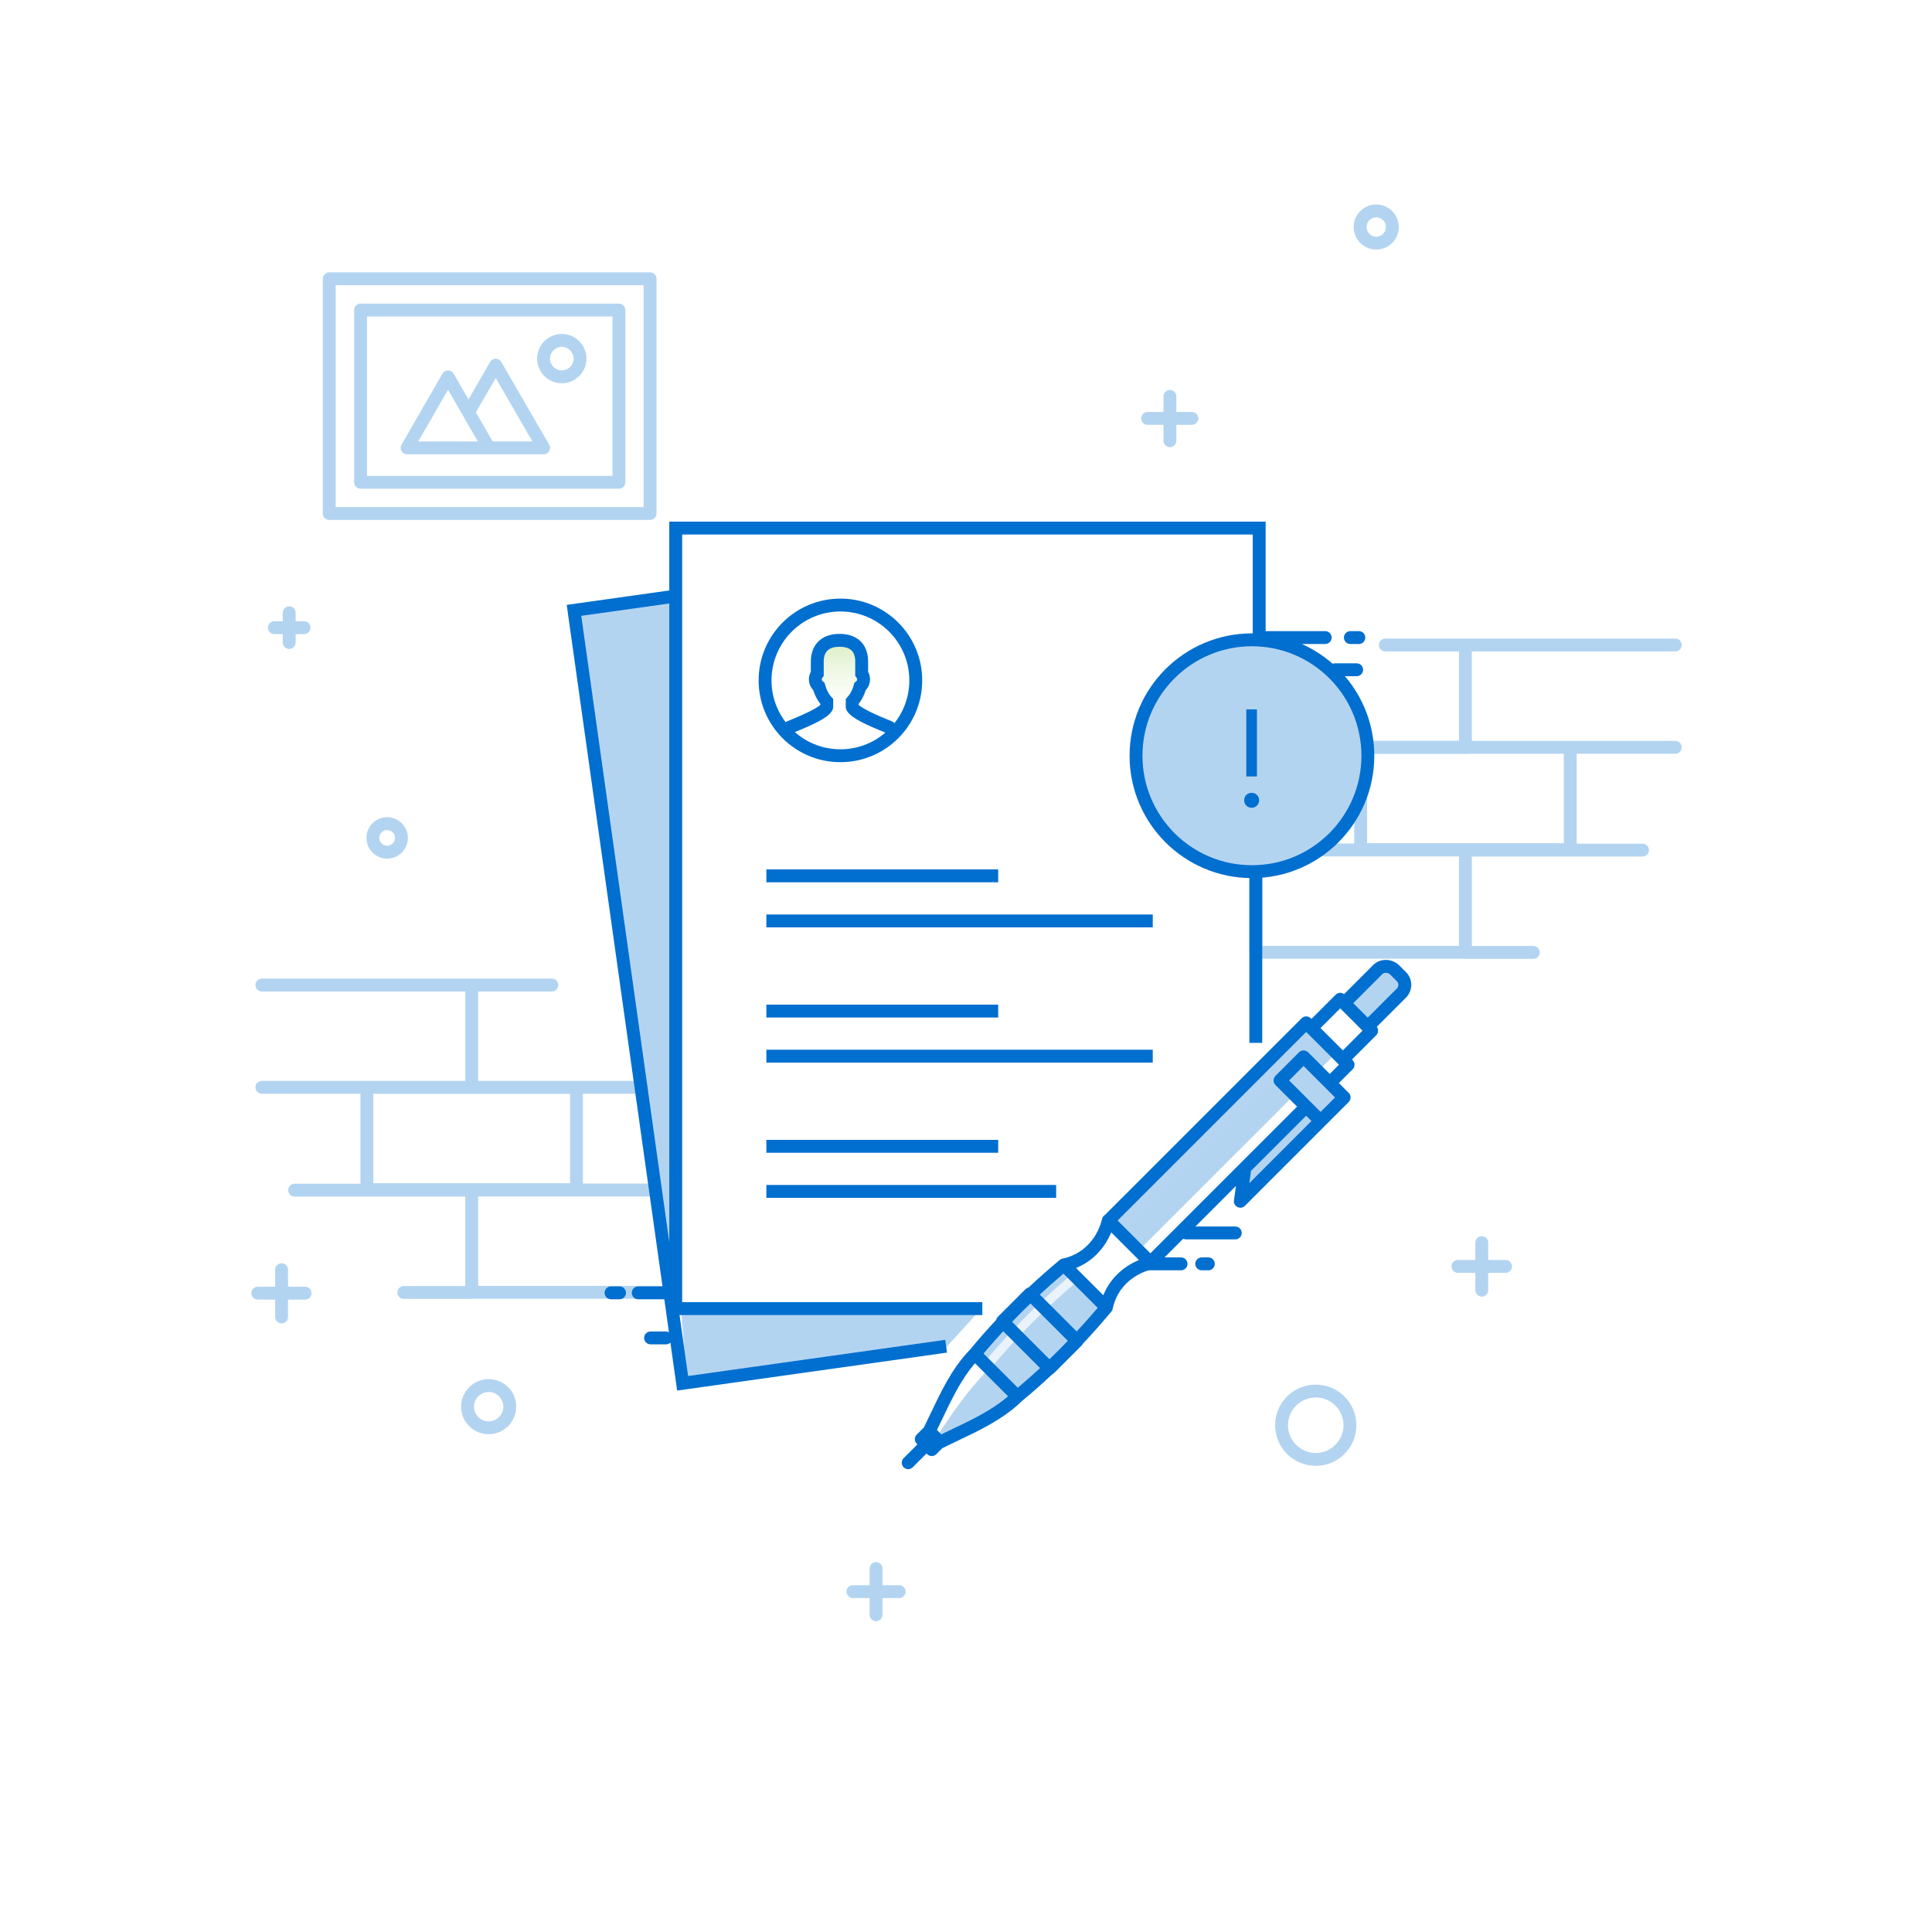 <svg width="300" height="300" viewBox="0 0 300 300" fill="none" xmlns="http://www.w3.org/2000/svg">
<rect width="300" height="300" fill="white"/>
<path fill-rule="evenodd" clip-rule="evenodd" d="M104.4 92.947L89.807 94.845L104.4 199.922V92.947Z" fill="#B3D4F1"/>
<path fill-rule="evenodd" clip-rule="evenodd" d="M104.4 92.947H100.103L104.456 171.834L104.4 92.947Z" fill="#B3D4F1"/>
<path d="M260.137 99.156C260.69 99.156 261.137 99.604 261.137 100.156C261.137 100.669 260.751 101.092 260.254 101.15L260.137 101.156L228.548 101.156V115.04L260.137 115.04C260.65 115.04 261.073 115.427 261.131 115.924L261.137 116.04C261.137 116.553 260.751 116.976 260.254 117.034L260.137 117.04L244.83 117.04V131.006L255.048 131.007C255.6 131.007 256.048 131.455 256.048 132.007C256.048 132.52 255.662 132.942 255.164 133L255.048 133.007L228.556 133.006V146.89L238.096 146.891C238.609 146.891 239.032 147.277 239.09 147.774L239.096 147.891C239.096 148.404 238.71 148.827 238.213 148.884L238.096 148.891H227.548C227.479 148.891 227.411 148.884 227.346 148.871L195.008 148.869C194.456 148.869 194.008 148.422 194.008 147.869V131.985C194.008 131.433 194.456 130.985 195.008 130.985L210.281 130.984L210.282 116.046C210.282 115.533 210.668 115.111 211.165 115.053L211.282 115.046L226.548 115.045V101.156H215.111C214.559 101.156 214.111 100.709 214.111 100.156C214.111 99.643 214.497 99.221 214.995 99.163L215.111 99.156H260.137ZM226.548 132.985L196.008 132.986V146.87L226.548 146.869V132.985ZM242.83 117.047H212.282V130.931H242.83V117.047Z" fill="#B3D4F1"/>
<path d="M195 116.041H227.548" stroke="#B3D4F1" stroke-width="2" stroke-linecap="round" stroke-linejoin="round"/>
<path fill-rule="evenodd" clip-rule="evenodd" d="M105.8 203.752H151.894L146.922 209.207L106.675 214.867L105.8 203.752Z" fill="#B3D4F1"/>
<path d="M230.088 191.953C230.6 191.953 231.023 192.339 231.081 192.837L231.088 192.953V195.647L233.782 195.647C234.334 195.647 234.782 196.095 234.782 196.647C234.782 197.16 234.396 197.583 233.898 197.64L233.782 197.647L231.088 197.647V200.341C231.088 200.893 230.64 201.341 230.088 201.341C229.575 201.341 229.152 200.955 229.094 200.458L229.088 200.341V197.647L226.394 197.647C225.841 197.647 225.394 197.199 225.394 196.647C225.394 196.134 225.78 195.712 226.277 195.654L226.394 195.647L229.088 195.647V192.953C229.088 192.401 229.535 191.953 230.088 191.953Z" fill="#B3D4F1"/>
<path d="M178.2 64.969H185.08" stroke="#B3D4F1" stroke-width="2" stroke-linecap="round" stroke-linejoin="round"/>
<path d="M181.663 61.551V68.431" stroke="#B3D4F1" stroke-width="2" stroke-linecap="round" stroke-linejoin="round"/>
<path d="M47.217 96.461C47.769 96.461 48.217 96.909 48.217 97.461C48.217 97.974 47.831 98.396 47.334 98.454L47.217 98.461H42.6C42.047 98.461 41.6 98.013 41.6 97.461C41.6 96.948 41.986 96.525 42.483 96.468L42.6 96.461H47.217Z" fill="#B3D4F1"/>
<path d="M44.909 94.15C45.422 94.15 45.845 94.536 45.903 95.034L45.909 95.15V99.768C45.909 100.32 45.462 100.768 44.909 100.768C44.396 100.768 43.974 100.382 43.916 99.885L43.909 99.768V95.15C43.909 94.598 44.357 94.15 44.909 94.15Z" fill="#B3D4F1"/>
<path d="M136.032 242.557C136.545 242.557 136.967 242.943 137.025 243.44L137.032 243.557L137.031 246.148L139.623 246.148C140.176 246.148 140.623 246.596 140.623 247.148C140.623 247.661 140.237 248.084 139.74 248.141L139.623 248.148L137.031 248.148L137.032 250.739C137.032 251.292 136.584 251.739 136.032 251.739C135.519 251.739 135.096 251.353 135.039 250.856L135.032 250.739L135.031 248.148L132.44 248.148C131.888 248.148 131.44 247.7 131.44 247.148C131.44 246.635 131.826 246.213 132.324 246.155L132.44 246.148L135.031 246.148L135.032 243.557C135.032 243.004 135.48 242.557 136.032 242.557Z" fill="#B3D4F1"/>
<path d="M40.031 200.803H47.373" stroke="#B3D4F1" stroke-width="2" stroke-linecap="round" stroke-linejoin="round"/>
<path d="M43.725 197.154V204.496" stroke="#B3D4F1" stroke-width="2" stroke-linecap="round" stroke-linejoin="round"/>
<path d="M204.309 215C200.825 215 198 217.825 198 221.309C198 224.793 200.825 227.618 204.309 227.618C207.793 227.618 210.618 224.793 210.618 221.309C210.618 217.825 207.793 215 204.309 215ZM204.309 217C206.688 217 208.618 218.929 208.618 221.309C208.618 223.688 206.688 225.618 204.309 225.618C201.929 225.618 200 223.688 200 221.309C200 218.929 201.929 217 204.309 217Z" fill="#B3D4F1"/>
<path d="M60.117 126.893C58.34 126.893 56.9 128.333 56.9 130.109C56.9 131.885 58.34 133.325 60.117 133.325C61.893 133.325 63.333 131.885 63.333 130.109C63.333 128.333 61.893 126.893 60.117 126.893ZM60.117 128.893C60.789 128.893 61.333 129.437 61.333 130.109C61.333 130.781 60.789 131.325 60.117 131.325C59.445 131.325 58.9 130.781 58.9 130.109C58.9 129.437 59.445 128.893 60.117 128.893Z" fill="#B3D4F1"/>
<path d="M75.878 214.15C73.515 214.15 71.6 216.066 71.6 218.429C71.6 220.792 73.515 222.707 75.878 222.707C78.241 222.707 80.156 220.792 80.156 218.429C80.156 216.066 78.241 214.15 75.878 214.15ZM75.878 216.15C77.136 216.15 78.156 217.17 78.156 218.429C78.156 219.687 77.136 220.707 75.878 220.707C74.62 220.707 73.6 219.687 73.6 218.429C73.6 217.17 74.62 216.15 75.878 216.15Z" fill="#B3D4F1"/>
<path d="M213.7 31.752C211.767 31.752 210.2 33.319 210.2 35.252C210.2 37.185 211.767 38.752 213.7 38.752C215.633 38.752 217.2 37.185 217.2 35.252C217.2 33.319 215.633 31.752 213.7 31.752ZM213.7 33.752C214.529 33.752 215.2 34.423 215.2 35.252C215.2 36.08 214.529 36.752 213.7 36.752C212.872 36.752 212.2 36.08 212.2 35.252C212.2 34.423 212.872 33.752 213.7 33.752Z" fill="#B3D4F1"/>
<path d="M100.945 42.285C101.497 42.285 101.945 42.733 101.945 43.285V79.734C101.945 80.287 101.497 80.734 100.945 80.734H51.124C50.572 80.734 50.124 80.287 50.124 79.734V43.285C50.124 42.733 50.572 42.285 51.124 42.285H100.945ZM99.945 44.285H52.125V78.734H99.945V44.285ZM96.105 47.144C96.657 47.144 97.105 47.592 97.105 48.144V74.888C97.105 75.44 96.657 75.888 96.105 75.888H55.99C55.438 75.888 54.99 75.44 54.99 74.888V48.144C54.99 47.592 55.438 47.144 55.99 47.144H96.105ZM95.105 49.143H56.99V73.887H95.105V49.143ZM77.764 56.086L77.838 56.197L85.275 69.045C85.641 69.678 85.225 70.463 84.522 70.54L84.409 70.546H63.217C62.447 70.546 61.966 69.713 62.35 69.047L68.704 58.014C69.089 57.346 70.053 57.346 70.438 58.014L72.748 62.026L76.106 56.199C76.468 55.571 77.341 55.533 77.764 56.086ZM76.974 58.697L73.901 64.029L76.502 68.545L82.674 68.545L76.974 58.697ZM69.571 60.516L64.946 68.545H74.195L69.571 60.516ZM87.237 51.858C89.351 51.858 91.065 53.571 91.065 55.685C91.065 57.8 89.351 59.513 87.237 59.513C85.123 59.513 83.409 57.8 83.409 55.685C83.409 53.571 85.123 51.858 87.237 51.858ZM87.237 53.858C86.227 53.858 85.409 54.676 85.409 55.685C85.409 56.695 86.227 57.513 87.237 57.513C88.246 57.513 89.065 56.695 89.065 55.685C89.065 54.676 88.246 53.858 87.237 53.858Z" fill="#B3D4F1"/>
<path d="M85.688 151.957L85.805 151.964C86.302 152.022 86.688 152.444 86.688 152.957C86.688 153.509 86.24 153.957 85.688 153.957H74.251V167.841L100.157 167.841L100.274 167.848C100.771 167.906 101.157 168.328 101.157 168.841C101.157 169.394 100.709 169.841 100.157 169.841L90.517 169.841V183.785L102.35 183.786L102.466 183.793C102.963 183.85 103.35 184.273 103.35 184.786L103.343 184.903C103.285 185.4 102.862 185.786 102.35 185.786L74.251 185.786V199.67L104.456 199.67L104.573 199.677C105.07 199.735 105.456 200.157 105.456 200.67C105.456 201.222 105.009 201.67 104.456 201.67L73.453 201.671C73.388 201.685 73.321 201.692 73.251 201.692H62.703L62.586 201.685C62.089 201.627 61.703 201.205 61.703 200.692L61.71 200.575C61.767 200.078 62.19 199.692 62.703 199.692L72.243 199.691V185.807L45.752 185.808L45.635 185.801C45.138 185.743 44.752 185.32 44.752 184.808C44.752 184.255 45.199 183.808 45.752 183.808L55.969 183.807V169.841L40.662 169.841L40.545 169.835C40.048 169.777 39.662 169.354 39.662 168.841L39.669 168.725C39.727 168.227 40.149 167.841 40.662 167.841L72.252 167.841V153.957L40.662 153.957L40.545 153.95C40.048 153.893 39.662 153.47 39.662 152.957C39.662 152.405 40.11 151.957 40.662 151.957H85.688ZM88.517 169.847H57.969V183.731H88.517V169.847Z" fill="#B3D4F1"/>
<path d="M202.824 158.824L209.33 165.33L178.632 196.027L172.127 189.522L202.824 158.824Z" fill="#526066"/>
<path d="M202.824 158.824L209.33 165.33L178.632 196.027L172.127 189.522L202.824 158.824Z" fill="#B3D4F1"/>
<path opacity="0.64" d="M202.823 158.824L204.856 160.857L174.159 191.554L172.126 189.521L202.823 158.824Z" fill="#B3D4F1"/>
<path d="M207.499 163.5L209.329 165.33L178.631 196.028L176.801 194.198L207.499 163.5Z" fill="white"/>
<path d="M157.977 216.843C155.782 214.648 153.566 212.432 151.37 210.236C155.416 205.337 160.092 200.661 165.194 196.412C167.39 198.608 169.606 200.823 171.801 203.019C167.552 208.122 162.877 212.798 157.977 216.843Z" fill="#42708A"/>
<path d="M157.977 216.843C155.782 214.648 153.566 212.432 151.37 210.236C155.416 205.337 160.092 200.661 165.194 196.412C167.39 198.608 169.606 200.823 171.801 203.019C167.552 208.122 162.877 212.798 157.977 216.843Z" fill="#B3D4F1"/>
<path d="M171.802 203.021C171.273 202.493 170.744 201.964 170.216 201.436C165.967 206.538 161.291 211.214 156.392 215.26C156.92 215.788 157.449 216.317 157.977 216.845C162.877 212.8 167.553 208.124 171.802 203.021Z" fill="#B3D4F1"/>
<path opacity="0.73" d="M153.911 212.372C153.586 212.046 153.281 211.741 152.956 211.416C156.941 206.578 161.535 201.983 166.556 197.775C166.882 198.1 167.207 198.426 167.532 198.751C162.511 202.959 157.916 207.554 153.911 212.372Z" fill="white"/>
<path d="M145.962 223.938C150.313 221.783 154.684 220.055 157.977 216.843L151.37 210.236C148.158 213.53 146.43 217.901 144.275 222.251L145.962 223.938Z" fill="#B3D4F1"/>
<path d="M157.977 216.843C157.916 216.904 157.835 216.986 157.774 217.047L153.423 212.696C150.252 215.908 147.772 219.527 145.332 223.308L144.275 222.251C146.43 217.901 148.158 213.53 151.37 210.236L157.977 216.843Z" fill="white"/>
<path d="M212.378 159.434L208.719 155.775L213.944 150.55C214.655 149.839 215.875 149.92 216.587 150.632L217.603 151.648C218.315 152.36 218.315 153.498 217.603 154.21L212.378 159.434Z" fill="#B3D4F1"/>
<path d="M202.417 164.109L208.719 170.412L205.06 174.071L198.758 167.769L202.417 164.109Z" fill="#B3D4F1"/>
<path d="M192.598 186.534L193.31 181.35L202.824 171.836L205.06 174.072L192.598 186.534Z" fill="#B3D4F1"/>
<path fill-rule="evenodd" clip-rule="evenodd" d="M138.422 114.364V113.472C138.422 113.222 138.275 112.997 138.054 112.909C135.456 111.865 132.572 110.57 132.33 109.763V108.916C132.869 108.343 133.294 107.544 133.545 106.609C134.15 106.168 134.3 105.259 133.8 104.62V102.724C133.8 100.767 132.751 99.428 130.354 99.428C128.018 99.428 126.907 100.767 126.907 102.724V104.62C126.407 105.259 126.557 106.167 127.161 106.609C127.412 107.544 127.838 108.343 128.377 108.916V109.763C128.135 110.569 125.251 111.865 122.653 112.908C122.432 112.998 122.285 113.222 122.285 113.472V114.364" fill="url(#paint0_linear)" fill-opacity="0.3"/>
<path d="M130.354 98.428C133.102 98.428 134.704 99.996 134.796 102.494L134.8 102.724L134.799 104.325L134.862 104.445C135.281 105.315 135.137 106.361 134.511 107.074L134.424 107.164L134.418 107.189C134.185 107.927 133.852 108.594 133.435 109.151L133.329 109.285V109.472L133.55 109.64C133.833 109.846 134.245 110.089 134.767 110.359C135.699 110.839 136.927 111.379 138.426 111.98C138.986 112.205 139.361 112.73 139.415 113.322L139.422 113.472V114.364H137.422L137.421 113.731L136.643 113.413C133.456 112.094 131.803 111.176 131.409 110.156L131.372 110.051L131.33 109.91V108.52L131.602 108.231C131.978 107.831 132.293 107.269 132.505 106.604L132.58 106.349L132.671 106.009L132.956 105.801C133.097 105.699 133.143 105.481 133.057 105.307L133.012 105.236L132.8 104.964V102.724C132.8 101.184 132.067 100.428 130.354 100.428C128.744 100.428 127.97 101.15 127.91 102.546L127.907 102.724V104.965L127.694 105.236C127.571 105.394 127.584 105.618 127.697 105.751L127.751 105.801L128.035 106.009L128.127 106.349C128.312 107.04 128.606 107.633 128.967 108.073L129.105 108.231L129.377 108.519V109.91L129.335 110.05C129.027 111.076 127.473 111.983 124.391 113.277L123.285 113.731L123.285 114.364H121.285V113.472C121.285 112.82 121.674 112.225 122.28 111.981L123.071 111.658C124.09 111.236 124.962 110.848 125.679 110.49L125.94 110.358C126.463 110.088 126.874 109.845 127.158 109.639L127.377 109.471V109.285L127.272 109.151C126.914 108.673 126.618 108.115 126.395 107.5L126.281 107.163L126.195 107.072C125.57 106.36 125.426 105.315 125.844 104.445L125.906 104.328L125.907 102.724C125.907 100.191 127.469 98.528 130.111 98.432L130.354 98.428Z" fill="#006FCF"/>
<path d="M130.5 92.951C123.486 92.951 117.8 98.637 117.8 105.651C117.8 112.665 123.486 118.351 130.5 118.351C137.514 118.351 143.2 112.665 143.2 105.651C143.2 98.637 137.514 92.951 130.5 92.951ZM130.5 94.951C136.409 94.951 141.2 99.742 141.2 105.651C141.2 111.561 136.409 116.351 130.5 116.351C124.59 116.351 119.8 111.561 119.8 105.651C119.8 99.742 124.59 94.951 130.5 94.951Z" fill="#006FCF"/>
<path d="M194.4 135.352C204.342 135.352 212.4 127.293 212.4 117.352C212.4 107.41 204.342 99.352 194.4 99.352C184.459 99.352 176.4 107.41 176.4 117.352C176.4 127.293 184.459 135.352 194.4 135.352Z" fill="#B3D4F1"/>
<path d="M196.527 81L196.527 97.999L205.778 98L205.895 98.007C206.392 98.064 206.778 98.487 206.778 99C206.778 99.552 206.331 100 205.778 100L202.152 99.999C203.899 100.781 205.507 101.819 206.927 103.066C207.037 103.023 207.157 103 207.282 103H210.661L210.778 103.007C211.275 103.064 211.661 103.487 211.661 104C211.661 104.552 211.214 105 210.661 105L208.838 104.999C211.682 108.321 213.4 112.635 213.4 117.351C213.4 127.845 204.893 136.351 194.4 136.351C183.907 136.351 175.4 127.845 175.4 117.351C175.4 106.858 183.907 98.351 194.4 98.351C194.443 98.351 194.485 98.351 194.527 98.352L194.527 83H105.927V202.2L152.534 202.2V204.2H105.517L106.847 213.667L146.776 208.051L147.054 210.032L105.146 215.926L88 93.925L103.927 91.686L103.927 81H196.527ZM103.927 93.705L90.258 95.627L103.927 192.889V93.705ZM194.4 100.351C185.011 100.351 177.4 107.962 177.4 117.351C177.4 126.74 185.011 134.351 194.4 134.351C203.789 134.351 211.4 126.74 211.4 117.351C211.4 107.962 203.789 100.351 194.4 100.351ZM211 98L211.117 98.007C211.614 98.064 212 98.487 212 99C212 99.552 211.552 100 211 100H209.682L209.565 99.993C209.068 99.936 208.682 99.513 208.682 99C208.682 98.448 209.13 98 209.682 98H211Z" fill="#006FCF"/>
<path d="M195.175 120.567H193.525V110.15H195.175V120.567ZM194.35 125.429C193.69 125.429 193.195 124.923 193.195 124.263C193.195 123.603 193.69 123.108 194.35 123.108C194.999 123.108 195.516 123.603 195.516 124.263C195.516 124.923 194.999 125.429 194.35 125.429Z" fill="#006FCF"/>
<path d="M195 135.381V161.936" stroke="#006FCF" stroke-width="2"/>
<path d="M96.2 199.751C96.752 199.751 97.2 200.199 97.2 200.751C97.2 201.264 96.814 201.687 96.317 201.744L96.2 201.751H94.882C94.33 201.751 93.882 201.304 93.882 200.751C93.882 200.238 94.268 199.816 94.765 199.758L94.882 199.751H96.2ZM191.814 190.451C192.367 190.451 192.814 190.899 192.814 191.451C192.814 191.964 192.428 192.387 191.931 192.444L191.814 192.451H184.2C183.648 192.451 183.2 192.004 183.2 191.451C183.2 190.938 183.586 190.516 184.083 190.458L184.2 190.451H191.814ZM187.629 195.251C188.181 195.251 188.629 195.699 188.629 196.251C188.629 196.764 188.243 197.187 187.746 197.244L187.629 197.251H186.6C186.048 197.251 185.6 196.804 185.6 196.251C185.6 195.738 185.986 195.316 186.483 195.258L186.6 195.251H187.629ZM183.391 195.251C183.943 195.251 184.391 195.699 184.391 196.251C184.391 196.764 184.005 197.187 183.508 197.244L183.391 197.251H178.4C177.848 197.251 177.4 196.804 177.4 196.251C177.4 195.738 177.786 195.316 178.283 195.258L178.4 195.251H183.391ZM164 184V186H119V184H164ZM155 177V179H119V177H155ZM179 163V165H119V163H179ZM155 156V158H119V156H155ZM179 142V144H119V142H179ZM155 135V137H119V135H155Z" fill="#006FCF"/>
<path d="M217.158 149.796L217.294 149.924L218.311 150.94C219.367 151.997 219.411 153.668 218.443 154.775L218.311 154.916L213.787 159.441C214.059 159.8 214.056 160.301 213.778 160.657L213.696 160.751L209.93 164.516L210.037 164.622C210.397 164.983 210.425 165.55 210.12 165.942L210.037 166.036L207.897 168.175L209.427 169.704C209.787 170.065 209.815 170.632 209.51 171.024L209.427 171.119L205.775 174.769L205.768 174.778L193.306 187.24C192.656 187.891 191.569 187.39 191.599 186.509L191.608 186.397L191.915 184.157L179.667 196.408C179.569 196.723 179.317 196.99 178.949 197.08C175.722 197.864 173.376 200.21 172.782 203.214C172.751 203.371 172.688 203.508 172.601 203.623L172.57 203.66C171.143 205.374 169.668 207.04 168.152 208.651C168.12 208.719 168.08 208.783 168.032 208.844L167.954 208.932L163.685 213.201C163.599 213.287 163.5 213.355 163.395 213.403C161.831 214.871 160.235 216.277 158.614 217.615L158.642 217.593C157.072 219.116 155.225 220.384 152.84 221.669C152.175 222.027 151.685 222.281 150.911 222.661L150.606 222.81L147.271 224.412L146.406 224.835C146.38 224.848 146.353 224.86 146.325 224.871L145.389 225.805C145.028 226.165 144.461 226.193 144.069 225.888L143.975 225.805L143.868 225.699L141.729 227.838C141.339 228.228 140.706 228.228 140.315 227.838C139.953 227.475 139.927 226.903 140.238 226.511L140.315 226.424L142.453 224.284L142.348 224.179C141.988 223.818 141.96 223.251 142.265 222.859L142.348 222.764L143.451 221.662L143.518 221.525L143.586 221.387L145.562 217.287C145.812 216.777 146.008 216.39 146.216 215.993L146.343 215.753L146.823 214.867C148.023 212.708 149.226 211.003 150.654 209.539L150.627 209.566C151.918 208.004 153.273 206.464 154.684 204.954C154.716 204.812 154.78 204.675 154.875 204.555L154.952 204.468L159.222 200.199C159.359 200.062 159.526 199.973 159.702 199.932C161.269 198.463 162.889 197.031 164.554 195.645C164.676 195.541 164.826 195.466 165 195.432L164.968 195.439C164.979 195.436 164.99 195.434 165.002 195.432C168.005 194.837 170.35 192.492 171.134 189.265C171.202 188.987 171.371 188.775 171.586 188.646L202.117 158.117C202.477 157.756 203.045 157.728 203.437 158.034L203.531 158.117L203.637 158.223L207.403 154.457C207.76 154.1 208.32 154.07 208.712 154.366L213.237 149.843C214.295 148.785 216.042 148.815 217.158 149.796ZM151.4 211.682L151.219 211.894C150.387 212.884 149.62 214.01 148.853 215.34L148.566 215.848L148.307 216.322C148.012 216.869 147.789 217.296 147.5 217.879L147.349 218.185L145.488 222.05L146.164 222.726L146.279 222.67L146.396 222.614L149.361 221.191C150.319 220.728 150.858 220.457 151.461 220.138L151.645 220.04L152.366 219.648C153.747 218.881 154.917 218.121 155.943 217.304L156.321 216.995L156.53 216.812L151.4 211.682ZM155.781 206.711C155.026 207.528 154.288 208.353 153.568 209.185L152.854 210.02L152.723 210.175L158.038 215.49L158.194 215.36C159.31 214.416 160.414 213.44 161.503 212.433L155.781 206.711ZM160.009 202.399C159.035 203.337 158.083 204.29 157.154 205.255L162.959 211.06C163.925 210.132 164.877 209.179 165.816 208.206L160.009 202.399ZM165.134 197.768L164.946 197.929C163.76 198.938 162.597 199.971 161.462 201.024L167.19 206.752C167.98 205.901 168.758 205.034 169.524 204.153L170.286 203.268L170.445 203.079L165.134 197.768ZM172.55 191.36L172.436 191.63C171.375 194.026 169.52 195.878 167.205 196.843L167.085 196.89L171.324 201.128L171.371 201.009C172.336 198.694 174.188 196.839 176.584 195.778L176.853 195.663L172.55 191.36ZM202.824 160.237L173.541 189.52L178.632 194.611L201.408 171.834L198.051 168.476C197.69 168.115 197.663 167.548 197.968 167.156L198.051 167.062L201.71 163.402C202.071 163.042 202.638 163.014 203.03 163.319L203.124 163.402L206.482 166.76L207.915 165.328L207.817 165.231L207.809 165.223L202.93 160.344C202.927 160.341 202.924 160.338 202.921 160.335L202.824 160.237ZM202.823 173.249L194.254 181.818L193.994 183.723L203.645 174.071L202.823 173.249ZM202.417 165.523L200.172 167.768L205.061 172.656L207.306 170.411L202.417 165.523ZM208.108 156.578L205.051 159.636L208.516 163.101L211.573 160.043L208.108 156.578ZM214.73 151.19L214.651 151.257L210.134 155.774L212.379 158.019L216.896 153.502C217.163 153.235 217.208 152.841 217.032 152.532L216.965 152.432L216.896 152.355L215.88 151.338C215.56 151.018 215.04 150.97 214.73 151.19ZM103.4 206.751C103.952 206.751 104.4 207.199 104.4 207.751C104.4 208.264 104.014 208.687 103.517 208.745L103.4 208.751H101.021C100.468 208.751 100.021 208.304 100.021 207.751C100.021 207.238 100.407 206.816 100.904 206.758L101.021 206.751H103.4ZM103.4 199.751C103.952 199.751 104.4 200.199 104.4 200.751C104.4 201.264 104.014 201.687 103.517 201.745L103.4 201.751H99.103C98.551 201.751 98.103 201.304 98.103 200.751C98.103 200.238 98.49 199.816 98.987 199.758L99.103 199.751H103.4Z" fill="#006FCF"/>
<defs>
<linearGradient id="paint0_linear" x1="130.354" y1="99.428" x2="130.354" y2="114.364" gradientUnits="userSpaceOnUse">
<stop stop-color="#78BE20" stop-opacity="0.954"/>
<stop offset="0.721" stop-color="white" stop-opacity="0.4"/>
<stop offset="0.853" stop-color="white" stop-opacity="0"/>
<stop offset="1" stop-color="white" stop-opacity="0"/>
</linearGradient>
</defs>
</svg>
